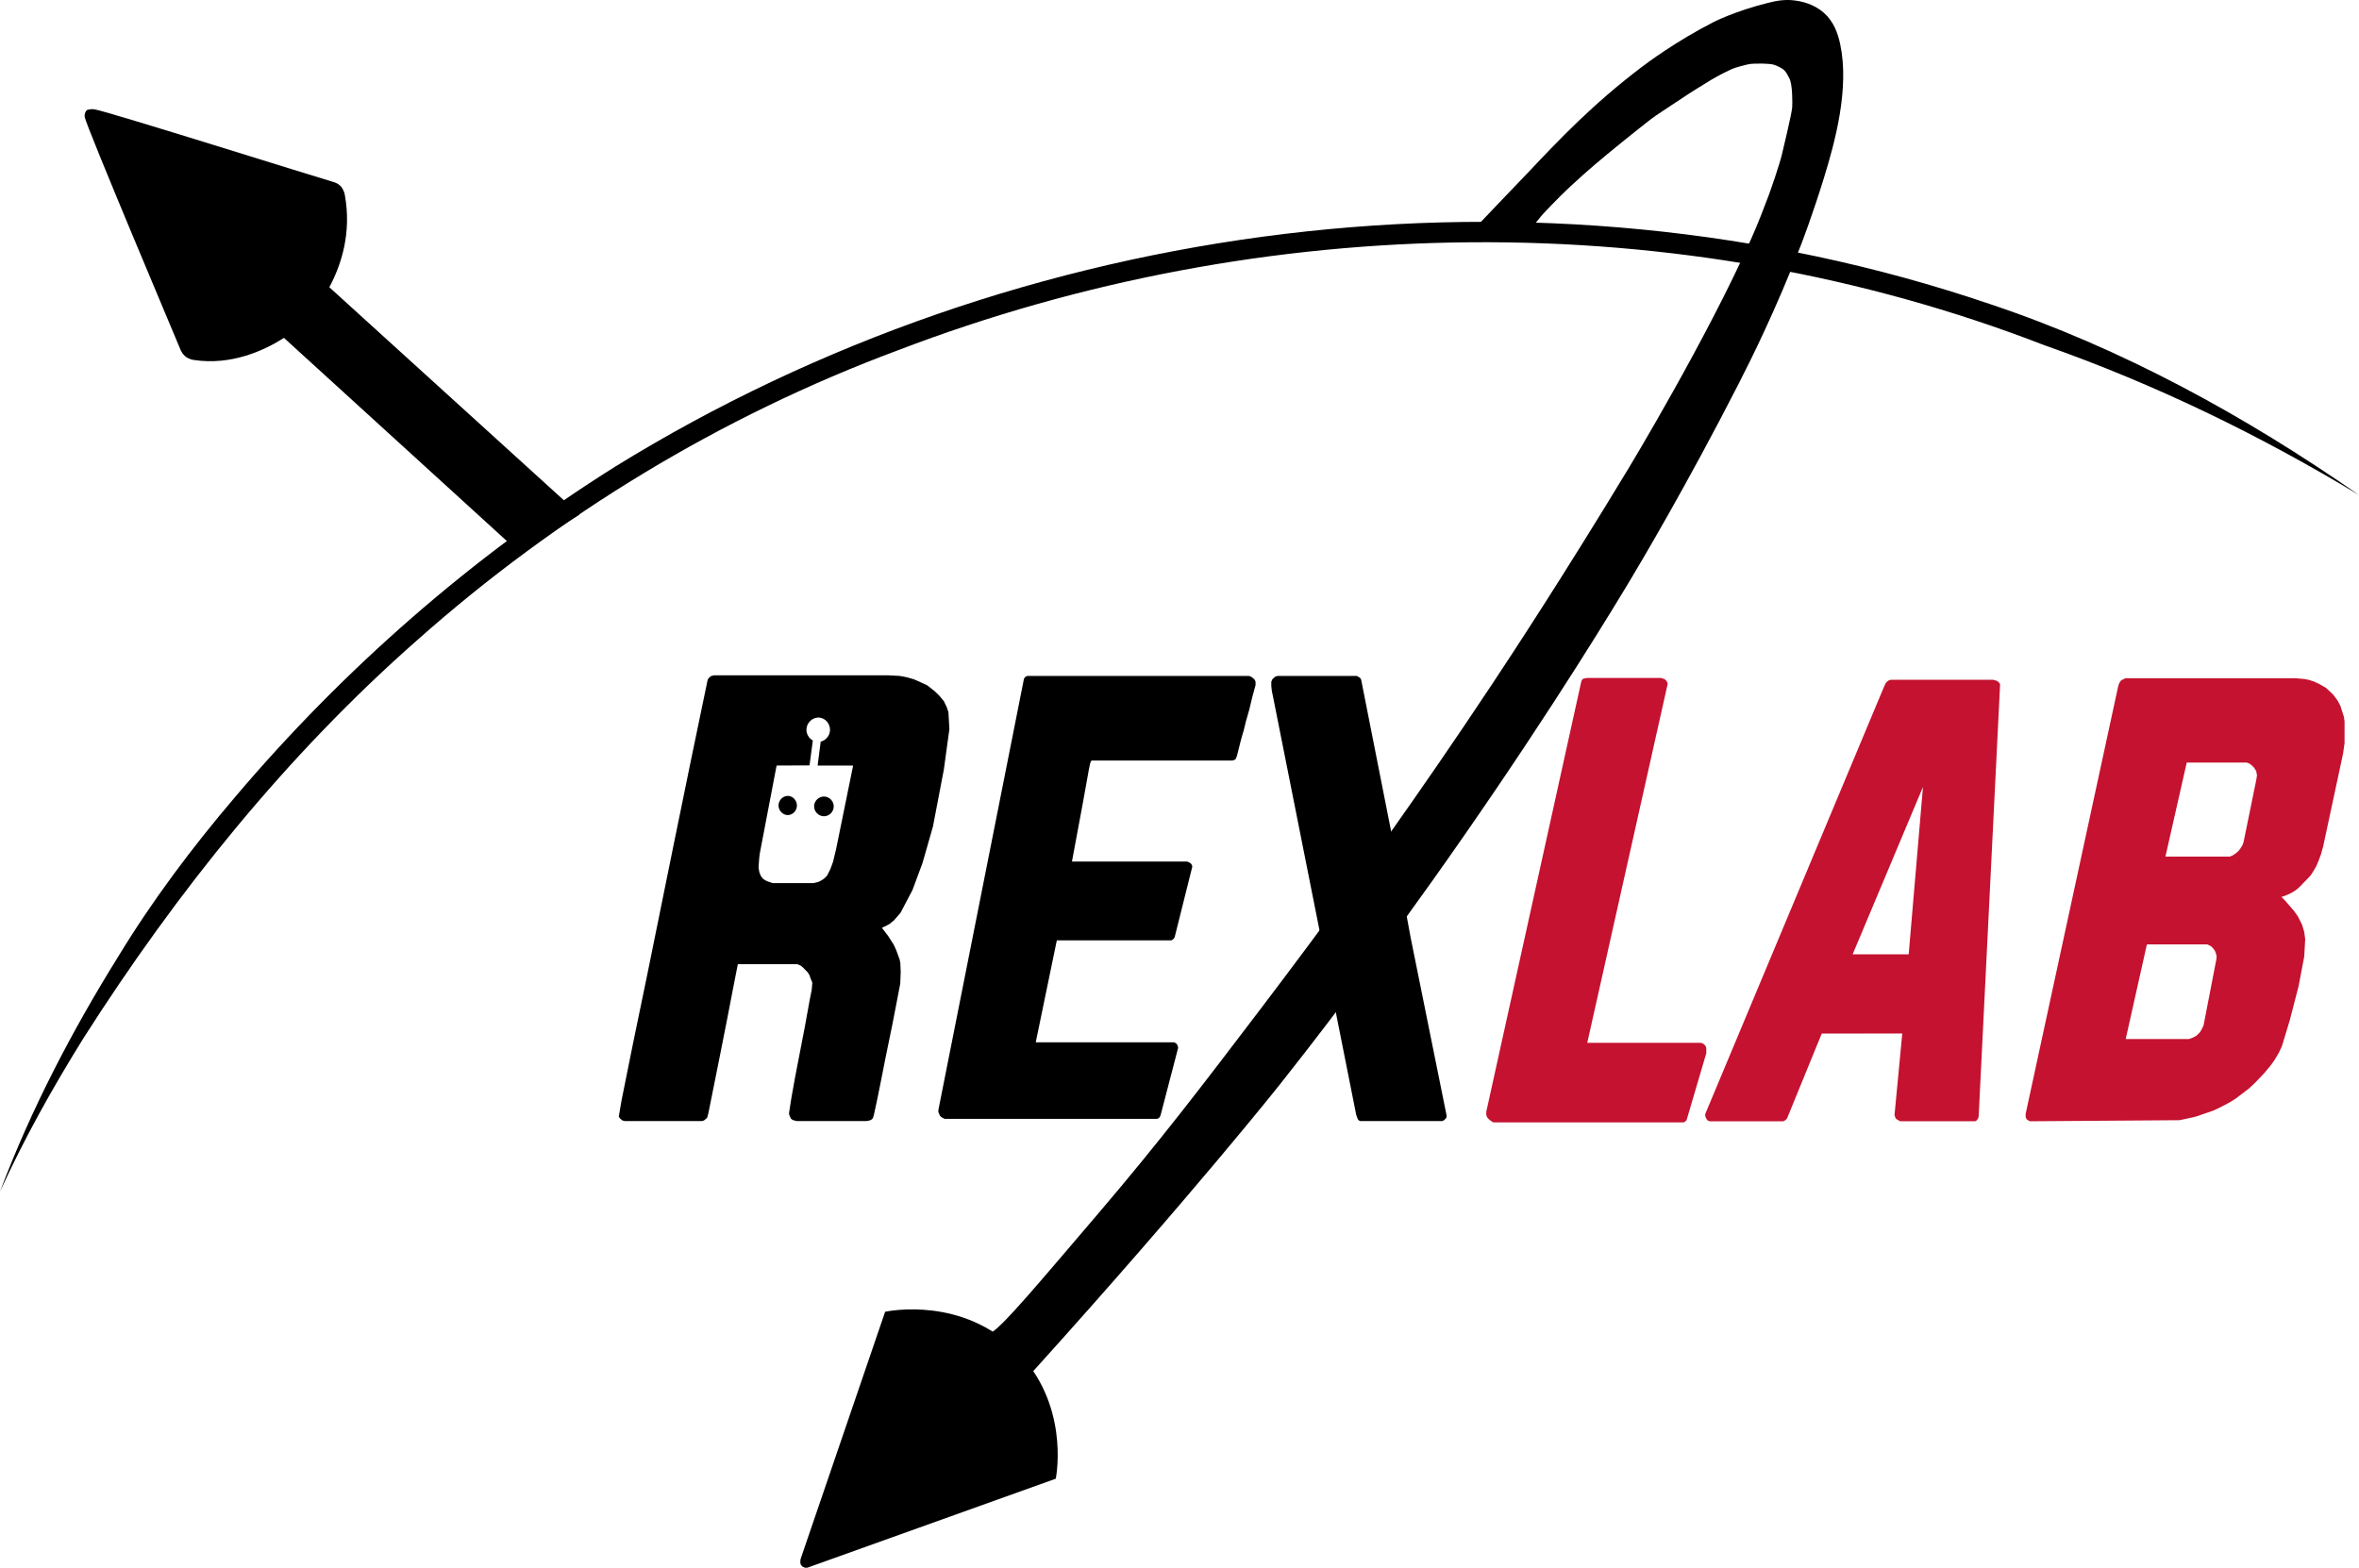 <?xml version="1.0" encoding="UTF-8"?>
<svg xmlns="http://www.w3.org/2000/svg" viewBox="0 0 811.611 539.479">
  <defs>
    <style>
      .cls-1 {
        isolation: isolate;
      }

      .cls-2, .cls-3 {
        stroke-width: 0px;
      }

      .cls-3 {
        fill: #c41230;
      }

      .cls-4 {
        mix-blend-mode: darken;
      }
    </style>
  </defs>
  <g class="cls-1">
    <g id="Layer_1" data-name="Layer 1">
      <path id="arrowdown" class="cls-2" d="m277.972,539.383l85.278-30.556c.388-2.071,4.43-25.984-13.501-43.996-18.512-18.596-43.438-13.822-45.221-13.448l-29.055,85s-.385,1.436.167,2.222c.431.614,1.403,1.085,2.333.778.797-.263,1.15-.961,1.222-1.111"/>
      <path id="arrowleft" class="cls-2" d="m199.395,177.049l-20.76,13-80.94-73.78c-6.67,4.26-18.02,9.58-31.03,7.6-1.61-.24-2.69-1.07-2.69-1.07-.69-.53-1.15-1.17-1.25-1.31-.44-.63-.64-1.19-.67-1.27-.44-1.14-32.57-77.13-32.92-80-.08-.69.11-1.28.11-1.28.15-.44.39-.79.64-1.06.33-.11.73-.22,1.2-.27,0,0,.72-.09,1.47.02,4.32.65,78.41,23.98,81.92,24.92.35.1,1.75.43,2.83,1.62,0,0,1.01,1.11,1.33,2.88,2.37,12.98-1.15,23.98-5.33,31.79l86.09,78.21Z"/>
      <g class="cls-4">
        <path class="cls-2" d="m0,410.045c10.617-28.195,24.674-55.148,40.593-80.748,11.777-19.384,25.461-37.614,40.158-54.883,37.468-44.258,81.669-82.885,130.77-113.761,139.411-86.18,317.526-108.927,473.122-56.021,45.375,15.149,87.956,38.57,126.968,65.717-34.335-20.753-70.491-38.282-108.107-51.503-125.768-48.77-268.944-46.402-394.567,1.684-60.732,22.612-116.944,56.706-165.378,99.731-44.943,39.54-82.766,86.655-114.892,137.057-10.563,16.992-20.357,34.498-28.667,52.728h0Z"/>
      </g>
      <path class="cls-2" d="m508.138,79.707c.45.428,3.791-2.796,4.667-2.158,2.899,2.113,6.228,5.069,9.917,2.75,1.562-.982,4.029-1.326,6.917-5.167.613-.815,1.321-1.672,4.083-4.5,2.649-2.711,3.973-4.066,6.583-6.5,5.985-5.58,11.56-10.162,12.583-11,4.339-3.555,7.771-6.367,10.948-8.853,3.913-3.062,4.122-3.403,8.483-6.255,5.145-3.364,6.973-4.649,8.634-5.71s3.805-2.412,7.849-4.884c0,0,3.488-2.064,7.049-3.676,1.163-.527,4.639-1.453,6.037-1.705,1.571-.283,7-.083,3.28-.206-.661-.022,3.495.086,4.426.259,1.183.221,2.299.776,3.432,1.434,1.538.893,2.126,2.627,2.543,3.305,1.219,1.984,1.129,9.05,1.027,10.195-.208,2.346-3.193,14.697-3.193,14.697-.932,4.649-4.848,15.399-4.848,15.399-1.897,5.006-3.607,9.518-6,14.917-15.308,34.54-42.083,78.833-42.083,78.833-22.773,37.672-40.761,64.969-47.25,74.75-13.196,19.891-24.92,36.804-34.25,50-4.095,5.791-20.895,29.489-45.167,61.417-19.622,25.812-34.488,45.368-56,70.583-21.268,24.929-31.799,37.482-36.333,40.667-6.611,4.642-14.427,9.009-13.833,14.333.7,6.273,12.89,12.209,18.25,9.167.58-.329.804-.607,3.417-3.417,4.758-5.117,5.072-5.334,6.5-6.917,54.478-60.365,84.5-98.25,84.5-98.25,7.674-9.684,32.891-41.733,63.417-85.667,31.538-45.389,52.121-79.541,57.583-88.667,2.768-4.623,19.017-31.873,36.833-66.75,3.942-7.716,12.561-24.811,21.417-47.667.404-1.042,4.029-10.451,8-23.333,3.824-12.405,8.781-30.665,5.583-45.833-.841-3.987-2.282-7.939-5.667-10.917-3.67-3.228-8.062-3.939-9.583-4.167-3.7-.553-6.668.048-9.5.75-11.431,2.833-18.75,6.583-18.75,6.583-13.136,6.731-22.819,14.012-25,15.667-16.492,12.513-27.889,24.482-39,36.25-6.369,6.745-15.774,16.326-19.169,20.255"/>
      <g id="Layer_2" data-name="Layer 2">
        <path class="cls-2" d="m274.185,277.26c-.05,1.64-1.36,3.14-3.05,3.21-1.8.06-3.31-1.54-3.29-3.34.02-1.77,1.53-3.34,3.34-3.25,1.74.09,3.04,1.69,3,3.38Z"/>
        <path class="cls-2" d="m286.845,277.469c.01,1.85-1.5,3.37-3.29,3.41-1.96.05-3.59-1.69-3.46-3.62.12-1.74,1.61-3.19,3.42-3.17,1.82.03,3.32,1.55,3.33,3.38Z"/>
        <path class="cls-2" d="m326.305,245.089l-.5-1.58-1.08-2.25-1.67-2-1.58-1.5-2.5-1.96-4.42-2-2.42-.71-2.58-.5-4-.21h-59.92l-1.04.29-.58.46-.54.75-.5,2.42-5.21,25.08-6.29,30.71-8.67,42.71-4.96,23.98-4.04,20.06-.92,5.42.46.66.42.3.25.29.91.25h26.63l.67-.21.33-.29.58-.46.21-.33.38-1.46,3.83-19.09,2.75-13.91,2.12-11,.55-2.79.54-2.75.33-1.67h20.5l1.17.5.91.79,1.46,1.5.364.571.305.528.13.481.29.75.5,1.25-.21,2.46-.63,3.13-1.79,9.87-3.33,17.25-1.29,7.21-.753,4.849.073.776.59,1.255.67.46,1.29.33h24.13l1-.21.54-.25.5-.46.25-.71.21-.79,1.12-5.21,1.67-8.29,1.04-5.33,2.5-12.17,1.87-9.67.8-4.2.16-3.88-.12-3.16-.25-1.26-.67-1.83-.5-1.37-.83-1.84-1.92-3-1.71-2.25-.46-.58.67-.37.54-.21.59-.34.87-.45.67-.59.71-.54,2.33-2.67,4.12-7.83,3.46-9.33,3.59-12.54,3.75-19.59,1.91-13.96-.33-5.79Zm-38.67,47.21l-1.04,4.29-.79,2.17-.58,1.25-.67,1.29-.75.79-.83.63-1,.58-.84.29-1.25.29h-14.04l-1.64-.54-.82-.37-.58-.38-.54-.46-.58-.87-.46-1.21-.253-1.611.253-3.349.2-1.54,5.76-30.12,11.33-.05,1.138-8.578c-1.331-.734-2.228-2.195-2.202-3.753.038-2.337,2.122-4.352,4.474-4.119,2.202.219,3.801,2.325,3.63,4.5-.141,1.783-1.455,3.363-3.195,3.764l-1.055,8.236h12.21l-5.88,28.87Z"/>
        <polygon class="cls-2" points="430.43 232.841 431.138 233.383 431.638 233.841 431.971 234.549 431.971 235.758 430.846 239.883 429.805 244.216 428.638 248.299 427.888 251.383 427.263 253.466 426.721 255.508 425.638 259.841 425.388 260.591 425.138 261.175 424.763 261.466 423.971 261.716 375.513 261.716 375.138 262.413 374.638 264.716 374.096 267.758 372.471 276.758 368.805 296.466 408.43 296.466 409.055 296.716 409.555 297.008 409.888 297.341 410.055 297.675 410.221 298.175 404.138 322.508 403.805 323.008 403.471 323.341 402.93 323.591 363.596 323.591 356.346 358.675 403.971 358.675 404.638 359.008 404.971 359.425 405.18 359.883 405.346 360.55 399.263 383.883 398.93 384.508 398.596 384.8 398.055 385.008 325.013 385.008 324.346 384.675 323.888 384.425 323.346 383.883 323.138 383.3 322.846 382.716 322.846 381.966 352.305 233.508 352.638 233.049 352.93 232.841 353.43 232.591 429.638 232.591 430.43 232.841"/>
        <polygon class="cls-2" points="439.596 232.591 466.763 232.591 467.235 232.827 467.665 233.079 468.046 233.387 468.305 233.883 478.513 285.55 485.305 322.508 497.68 383.758 497.68 384.466 497.305 385.008 496.763 385.508 496.221 385.758 495.596 385.758 468.013 385.758 467.416 385.494 467.096 385.008 466.885 384.41 466.596 383.591 438.013 239.883 437.555 237.633 437.388 236.091 437.388 234.591 437.763 233.716 438.221 233.299 438.805 232.799 439.596 232.591"/>
        <polygon class="cls-3" points="545.971 233.299 571.513 233.299 572.638 233.674 573.096 234.008 573.471 234.508 573.721 235.091 573.721 235.508 546.096 358.841 585.221 358.841 586.055 359.175 586.513 359.591 586.846 360.008 587.055 360.716 587.055 362.383 580.263 385.466 579.805 385.925 579.263 386.216 578.555 386.216 513.721 386.216 512.888 385.675 512.221 385.133 511.68 384.508 511.346 383.675 511.346 382.591 544.013 234.633 544.263 233.924 544.805 233.508 545.971 233.299"/>
        <path class="cls-3" d="m687.805,234.919l-.42-.41-.5-.29-1.163-.3h-35.25l-.837.3-.37.33-.5.54-.29.63-.5,1.12-61.29,146.5v.75l.37.83.21.38.29.29.67.25h25.33l.71-.37.42-.42.24-.42,11.84-28.96,27.71-.04-2.67,28.09.25.75.33.58.5.29.88.5h25.83l.5-.33.25-.34.25-.33.17-.83,7.37-148.54-.33-.55Zm-31.12,93.46h-19.28l24.19-57.58-4.91,57.58Z"/>
        <path class="cls-3" d="m806.385,246.549l-.41-1.25-.75-2.37-.96-1.84-1.54-2.08-2.5-2.34-2.42-1.37-1.71-.79-1.83-.58-1.38-.26-3.04-.29h-58.46l-.7.25-.55.3-.5.33-.37.58-.29.59-.25.87-31.8,146.96v1.12l.26.67.41.38.83.41,51.46-.37,5.496-1.202,6.094-2.098,2.62-1.24,3.09-1.63,2.04-1.29,2.177-1.664,2.403-1.836,2.292-2.168,2.958-3.125,1.96-2.337,1.453-1.988,1.627-2.761,1-2.16,2.71-8.96,3.04-11.75,1.92-10.13.33-5.96-.33-2.5-.79-2.58-1.42-2.79-1.37-1.92-2.92-3.37-1.34-1.38.84-.25.83-.33,1.25-.54,1.34-.75.87-.59,1-.87,3.87-4,1.09-1.71.83-1.42.79-1.83.88-2.37.75-2.67,6.87-32.04.5-3.54v-7.55l-.25-1.62Zm-43.79,83.25l-4.46,23.04-.7,1.46-.5.83-.59.63-.66.62-1.05.59-.58.25-.96.33h-21.75l7.29-32.58h20.75l.55.25.79.41.58.59.63.79.37.79.29,1.08v.92Zm13.67-61.42l-4.38,21.46-.33.92-.83,1.33-.54.71-.63.58-.71.5-.54.38-1.12.5h-22.17l7.33-32.35h20.63l.96.35.54.41.87.8.5.7.42.76.248,1.37-.248,1.58Z"/>
      </g>
    </g>
  </g>
</svg>